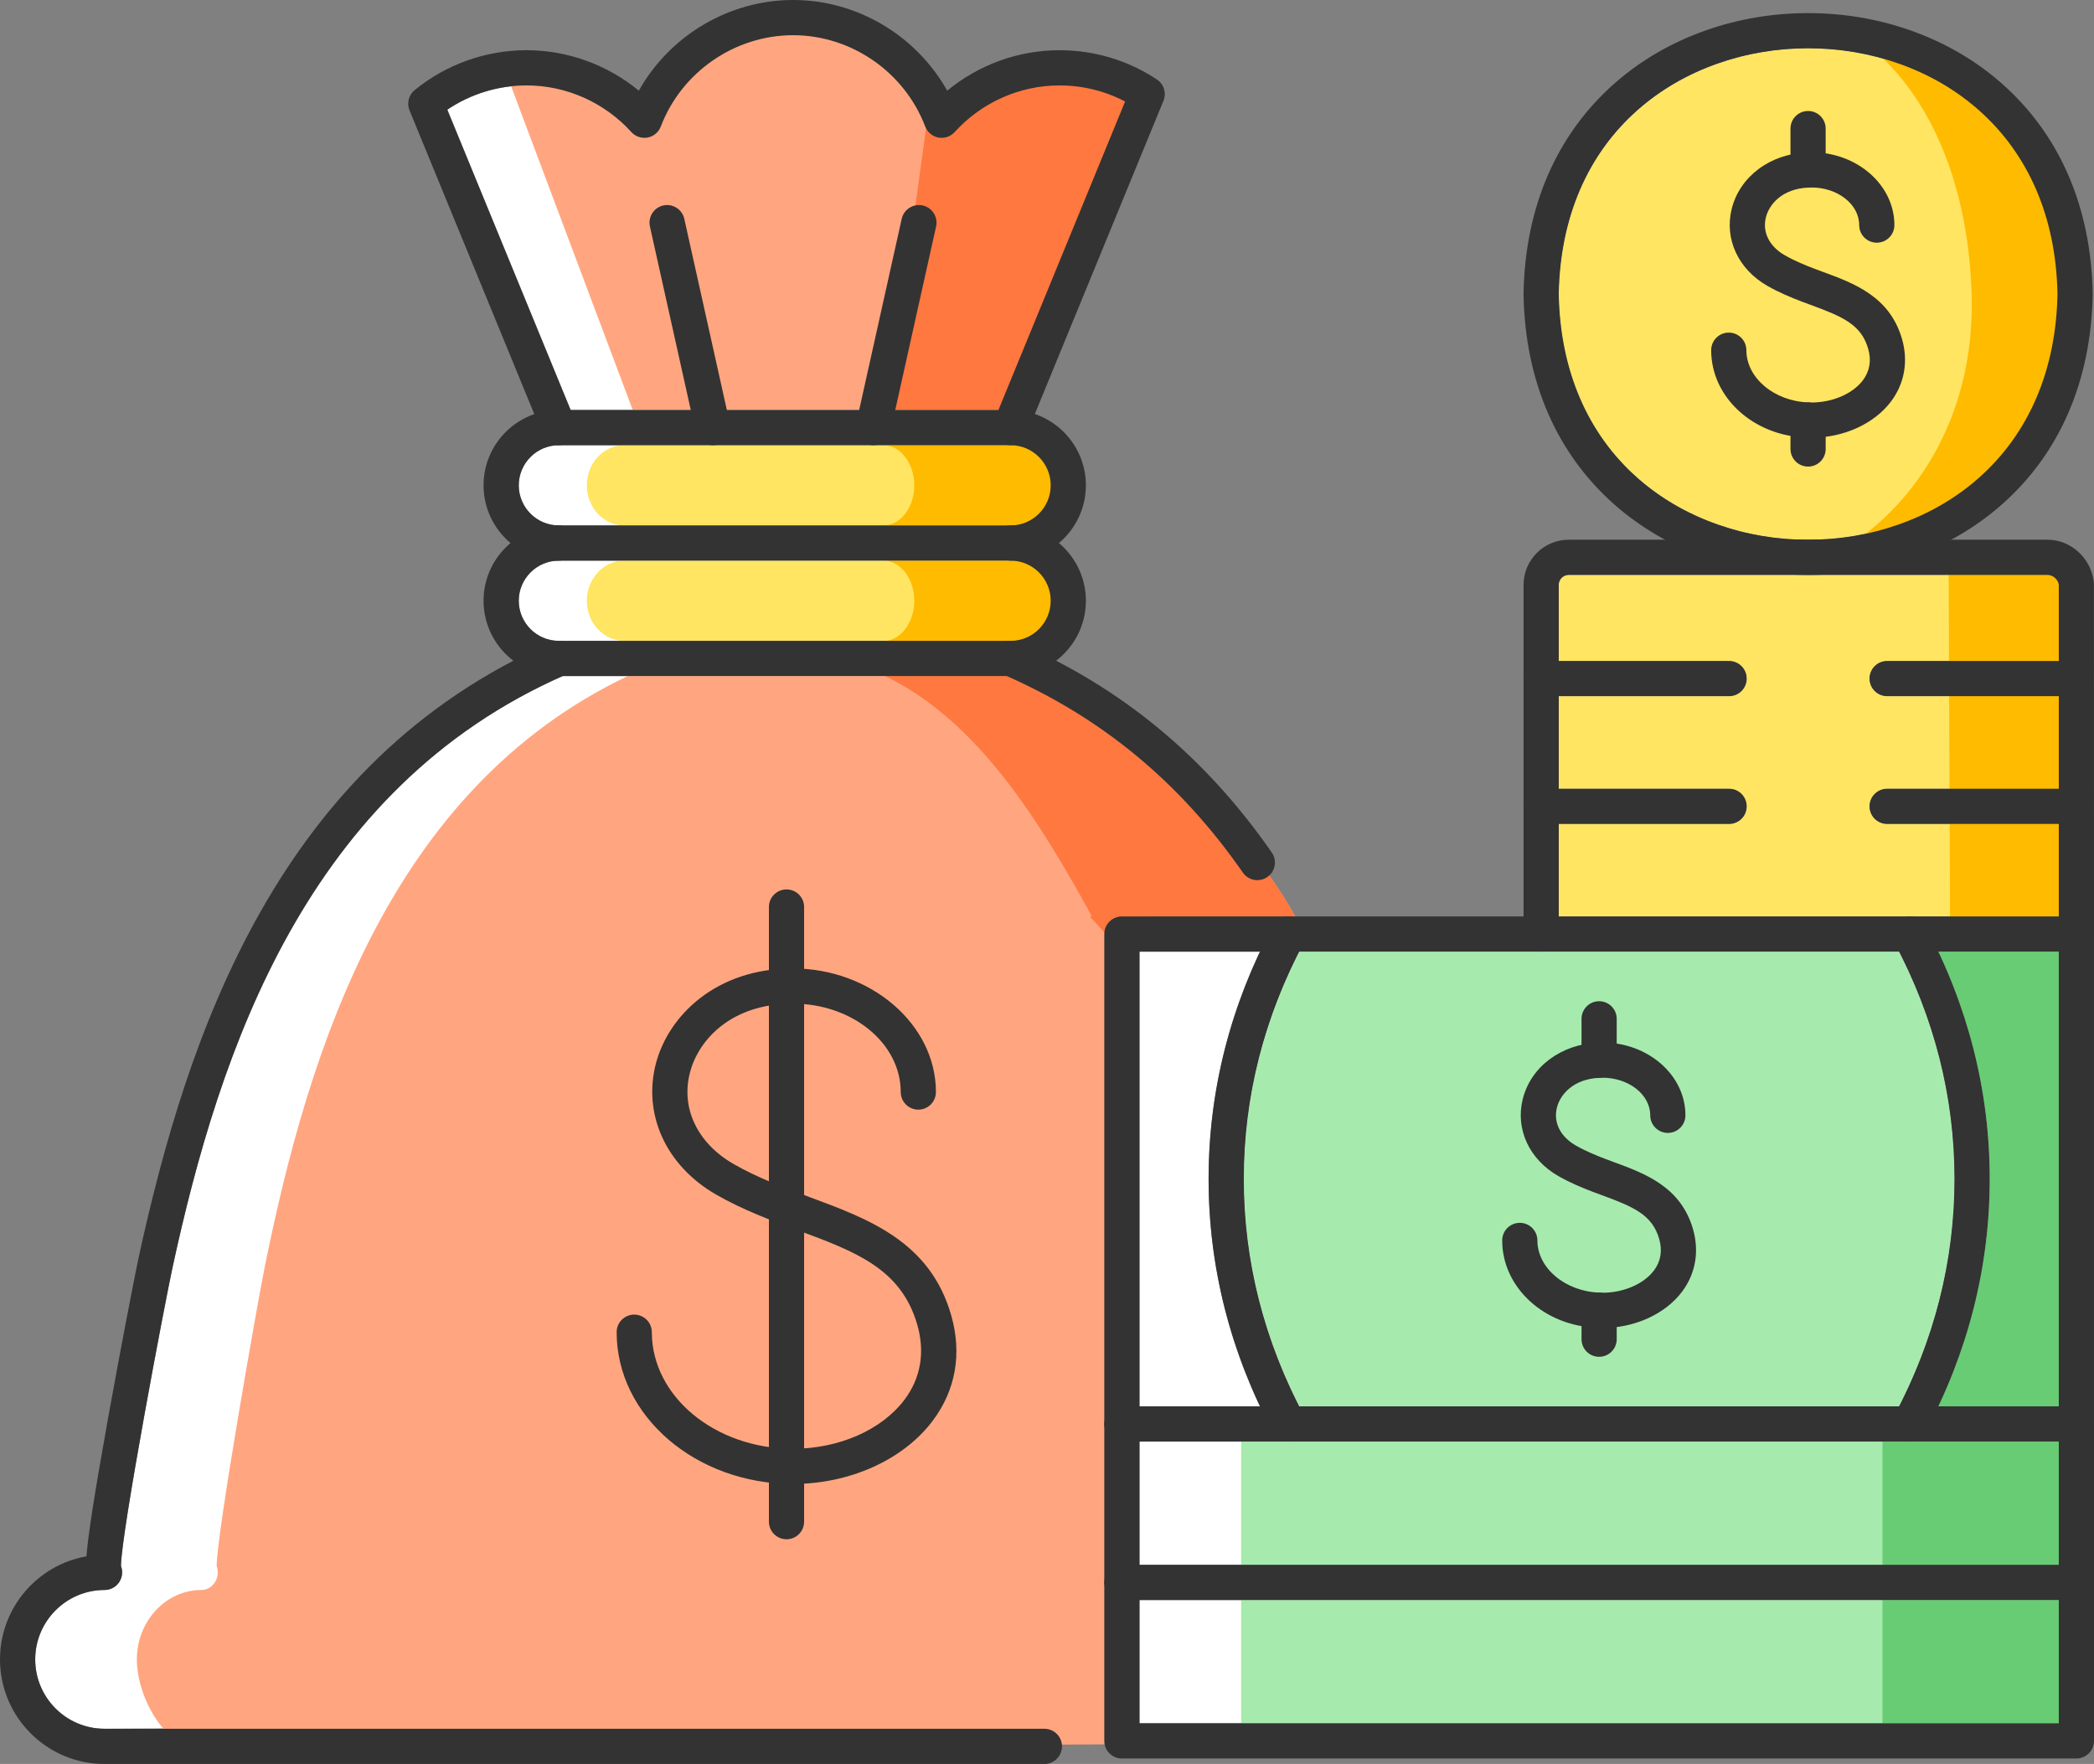 <?xml version="1.0" encoding="UTF-8"?>
<svg id="_Layer_" data-name="&amp;lt;Layer&amp;gt;" xmlns="http://www.w3.org/2000/svg" viewBox="0 0 1658.46 1397.06">
  <rect x="0" y="0" width="1658.46" height="1397.06" fill="#808080" stroke="none"/>
  <defs>
    <style>
      .cls-1 {
        fill: #fb0;
      }

      .cls-2 {
        fill: #fff;
      }

      .cls-3 {
        fill: #333;
      }

      .cls-4 {
        fill: #ffa680;
      }

      .cls-5 {
        fill: #68cc74;
      }

      .cls-6 {
        fill: #ffe561;
      }

      .cls-7 {
        fill: #ff7840;
      }

      .cls-8 {
        fill: #a6ebad;
      }
    </style>
  </defs>
  <g>
    <path class="cls-2" d="M902.48,1141.72h117.91s.06,.01,.1,.01c.04,0,.07-.01,.11-.01h491.86s.07,.01,.11,.01c.03,0,.06-.01,.1-.01h117.91v97.61H902.48v-97.61Z"/>
    <path class="cls-2" d="M1503.97,753.72c29.09,57.07,43.99,117.56,43.99,180.02s-14.91,122.96-44.01,180.11h-474.84c-29.11-57.15-44.01-117.68-44.01-180.11s14.9-122.95,43.99-180.02h474.88Z"/>
    <path class="cls-2" d="M1630.58,1113.84h-95.5c27-57.36,40.77-117.83,40.77-180.11s-13.76-122.74-40.76-180.02h95.49v360.12Z"/>
    <path class="cls-2" d="M957.21,933.73c0,62.28,13.77,122.74,40.77,180.11h-95.5v-360.12h95.49c-26.99,57.27-40.76,117.71-40.76,180.02Z"/>
    <path class="cls-2" d="M1234.54,233.09c2.29-133.87,103.98-194.82,197.5-194.82h.03c93.47,0,195.09,60.92,197.47,194.6-2.41,133.71-104.04,194.6-197.5,194.6s-195.23-60.98-197.5-194.38Z"/>
    <path class="cls-2" d="M1234.55,652.57h134.9c7.7,0,13.94-6.24,13.94-13.94s-6.24-13.94-13.94-13.94h-134.9v-73.31h134.9c7.7,0,13.94-6.24,13.94-13.94s-6.24-13.94-13.94-13.94h-134.9v-60.28c0-4.34,3.52-7.86,7.85-7.86h379.26c4.59,0,8.52,3.98,8.91,7.86v60.28h-135.95c-7.7,0-13.94,6.24-13.94,13.94s6.24,13.94,13.94,13.94h135.95v73.31h-135.95c-7.7,0-13.94,6.24-13.94,13.94s6.24,13.94,13.94,13.94h135.96v73.26h-396.02v-73.26Z"/>
    <path class="cls-2" d="M417.09,67.65c31.42,0,61.67,13.46,82.95,36.94,3.25,3.58,8.1,5.22,12.91,4.34,4.76-.9,8.71-4.21,10.44-8.74,16.5-43.24,58.59-72.31,104.74-72.31s88.15,29.06,104.66,72.31c1.73,4.53,5.69,7.84,10.44,8.74,4.81,.88,9.67-.76,12.91-4.34,21.28-23.48,51.52-36.94,82.95-36.94,18.32,0,36.1,4.38,52.02,12.74l-100.33,244.33h-81.71l32.34-145.36c1.66-7.52-3.07-14.96-10.59-16.64-7.5-1.61-14.95,3.07-16.64,10.59l-33.69,151.41h-104.8l-33.7-151.41c-1.69-7.53-9.17-12.24-16.64-10.59-7.52,1.68-12.25,9.13-10.59,16.64l32.36,145.36h-95.15l-97.68-237.86c18.42-12.45,40.39-19.21,62.82-19.21Z"/>
    <path class="cls-2" d="M410.86,384.38c0-17.52,14.24-31.78,31.76-31.78h357.75c17.52,0,31.78,14.26,31.78,31.78s-14.26,31.76-31.78,31.76H442.62c-17.52,0-31.76-14.24-31.76-31.76Z"/>
    <path class="cls-2" d="M800.38,444.03c17.52,0,31.78,14.26,31.78,31.78s-14.26,31.76-31.78,31.76H442.62s-.03,0-.04,0c-.05,0-.09-.01-.13-.01-17.44-.1-31.59-14.29-31.59-31.74s14.24-31.78,31.76-31.78h357.75Z"/>
    <path class="cls-2" d="M82.79,1369.17c-30.27,0-54.9-24.63-54.9-54.9s24.63-55.01,54.9-55.01c7.7,0,13.94-6.24,13.94-13.94,0-1.77-.33-3.46-.93-5.02,.18-26.42,34.87-209.01,40.95-236.98,37.07-170.68,105.74-377.82,308.93-467.87h351.6c80.7,36.06,173.84,118.48,216.57,190.38h-125.3c-7.7,0-13.94,6.24-13.94,13.94v625.55l-791.81,3.86Z"/>
    <rect class="cls-2" x="902.48" y="1267.22" width="728.1" height="97.62"/>
  </g>
  <path class="cls-6" d="M464.76,384.38c0-17.52,13.25-31.78,29.56-31.78h332.9c16.3,0,29.57,14.26,29.57,31.78s-13.27,31.76-29.57,31.76H494.32c-16.3,0-29.56-14.24-29.56-31.76Z"/>
  <path class="cls-6" d="M827.22,444.03c16.3,0,29.57,14.26,29.57,31.78s-13.27,31.76-29.57,31.76H494.32s-.03,0-.04,0c-.04,0-.08-.01-.12-.01-16.23-.1-29.39-14.29-29.39-31.74s13.25-31.78,29.56-31.78h332.9Z"/>
  <path class="cls-4" d="M159.48,1385.28c-28.17,0-51.09-40.74-51.09-71.01s22.92-55.01,51.09-55.01c7.17,0,12.97-6.24,12.97-13.94,0-1.77-.3-3.46-.87-5.02,.17-26.42,32.45-209.01,38.1-236.98,34.5-170.68,98.39-377.82,287.46-467.87h327.17c75.09,36.06,161.76,118.48,201.52,190.38h-116.6c-7.17,0-12.97,6.24-12.97,13.94v641.65l-736.8,3.86Z"/>
  <rect class="cls-8" x="982.99" y="1267.22" width="668.94" height="97.62"/>
  <path class="cls-8" d="M982.99,1141.72h108.33s.06,.01,.09,.01c.03,0,.07-.01,.1-.01h451.9s.07,.01,.1,.01c.03,0,.06-.01,.09-.01h108.33v97.61H982.99v-97.61Z"/>
  <path class="cls-8" d="M1503.97,753.72c29.09,57.07,43.99,117.56,43.99,180.02s-14.91,122.96-44.01,180.11h-474.84c-29.11-57.15-44.01-117.68-44.01-180.11s14.9-122.95,43.99-180.02h474.88Z"/>
  <path class="cls-8" d="M1630.58,1113.84h-95.5c27-57.36,40.77-117.83,40.77-180.11s-13.76-122.74-40.76-180.02h95.49v360.12Z"/>
  <path class="cls-6" d="M1234.54,233.09c2.29-133.87,103.98-194.82,197.5-194.82h.03c93.47,0,195.09,60.92,197.47,194.6-2.41,133.71-104.04,194.6-197.5,194.6s-195.23-60.98-197.5-194.38Z"/>
  <path class="cls-6" d="M1234.55,652.57h134.9c7.7,0,13.94-6.24,13.94-13.94s-6.24-13.94-13.94-13.94h-134.9v-73.31h134.9c7.7,0,13.94-6.24,13.94-13.94s-6.24-13.94-13.94-13.94h-134.9v-60.28c0-4.34,3.52-7.86,7.85-7.86h379.26c4.59,0,8.52,3.98,8.91,7.86v60.28h-135.95c-7.7,0-13.94,6.24-13.94,13.94s6.24,13.94,13.94,13.94h135.95v73.31h-135.95c-7.7,0-13.94,6.24-13.94,13.94s6.24,13.94,13.94,13.94h135.96v73.26h-396.02v-73.26Z"/>
  <path class="cls-4" d="M469.35,67.65c28.64,0,9.88,6.25,29.28,29.73,2.96,3.58,7.38,5.22,11.76,4.34,4.34-.9,7.94-4.21,9.52-8.74,15.04-43.24,69.35-81.25,111.41-81.25s82.16,35.41,97.21,78.65c1.58,4.53,5.18,7.84,9.52,8.74,4.38,.88,8.81-.76,11.76-4.34,19.39-23.48,72.35-37.92,100.99-37.92,16.7,0,36.05,15.16,50.56,23.52l-91.44,244.33H501.13L402.27,61.59c16.79-12.45,46.63,6.07,67.08,6.07Z"/>
  <rect class="cls-5" x="1490.94" y="1141.76" width="161.02" height="97.55"/>
  <path class="cls-5" d="M1630.58,1113.84h-95.5c27-57.36,40.77-117.83,40.77-180.11s-13.76-122.74-40.76-180.02h95.49v360.12Z"/>
  <path class="cls-7" d="M901.35,80.39l-91.38,244.34h-107.34l31.4-227.3c1.21,.81,2.55,1.48,4.03,1.74,4.43,.81,8.86-.81,11.81-4.43,19.32-23.48,72.32-37.84,100.9-37.84,16.77,0,36.09,15.16,50.59,23.48Z"/>
  <path class="cls-1" d="M856.8,384.44c0,17.44-10.95,31.67-24.32,31.67h-132.68c13.38,0,24.32-14.22,24.32-31.67s-10.95-31.8-24.32-31.8h132.68c13.38,0,24.32,14.22,24.32,31.8Z"/>
  <path class="cls-1" d="M856.8,475.82c0,17.44-10.95,31.8-24.32,31.8h-132.68c13.38,0,24.32-14.36,24.32-31.8s-10.95-31.8-24.32-31.8h132.68c13.38,0,24.32,14.22,24.32,31.8Z"/>
  <path class="cls-7" d="M909.26,725.8h116.6c-39.72-71.92-126.4-154.31-201.54-190.4h-123.45c75.14,36.09,124.25,118.48,163.97,190.4h-1.88c12.1,12.63,23.22,25.33,33.27,38.24v-24.28c0-7.65,5.77-13.96,13.02-13.96Z"/>
  <rect class="cls-5" x="1490.94" y="1267.21" width="161.02" height="97.68"/>
  <path class="cls-1" d="M1638.18,231.97c-8.55,182.56-152.61,202.59-165,193.91,34.63-24.2,91.83-87.05,88.33-193.91-3.63-110.74-50.31-173.59-84.94-197.78,12.38-8.68,169.52,28.82,161.61,197.78Z"/>
  <polygon class="cls-1" points="1646.86 453.09 1646.86 740.75 1544.49 740.75 1543.34 453.38 1646.86 453.09"/>
  <g>
    <g>
      <g>
        <path class="cls-3" d="M827.16,1397.06H82.79c-45.65,0-82.79-37.14-82.79-82.79,0-40.82,29.61-74.85,68.47-81.65,1.28-16.39,5.95-47.21,16.88-108.09,10.59-59.06,22.22-118.26,24.15-127.13,38.64-177.88,110.79-394.19,327.56-488.67,7.08-3.14,15.28,.17,18.34,7.21,3.08,7.06-.14,15.28-7.21,18.35-205.18,89.44-274.22,297.65-311.44,469.04-6.08,27.96-40.77,210.56-40.95,236.98,.6,1.56,.93,3.25,.93,5.02,0,7.7-6.24,13.94-13.94,13.94-30.27,0-54.9,24.67-54.9,55.01s24.63,54.9,54.9,54.9H827.16c7.7,0,13.94,6.24,13.94,13.94s-6.24,13.94-13.94,13.94ZM82.83,1231.38c1.06,0,2.1,.12,3.08,.35-.96-.22-1.99-.35-3.08-.35Z"/>
        <path class="cls-3" d="M995.83,697.09c-4.42,0-8.75-2.08-11.47-5.99-49.77-71.57-111.79-122.87-189.57-156.82-7.05-3.08-10.27-11.3-7.19-18.36,3.07-7.05,11.28-10.29,18.36-7.19,82.64,36.07,148.49,90.52,201.31,166.47,4.39,6.32,2.83,15-3.5,19.41-2.42,1.68-5.19,2.49-7.94,2.49Z"/>
        <g>
          <path class="cls-3" d="M800.38,444.03c-7.7,0-13.94-6.24-13.94-13.94s6.24-13.94,13.94-13.94c17.52,0,31.78-14.24,31.78-31.76s-14.26-31.78-31.78-31.78H442.62c-17.52,0-31.76,14.26-31.76,31.78s14.24,31.76,31.76,31.76c7.7,0,13.94,6.24,13.94,13.94s-6.24,13.94-13.94,13.94c-32.89,0-59.65-26.76-59.65-59.65s26.76-59.66,59.65-59.66h357.75c32.9,0,59.66,26.76,59.66,59.66s-26.76,59.65-59.66,59.65Z"/>
          <path class="cls-3" d="M800.38,535.45H442.63c-32.89,0-59.65-26.76-59.65-59.65s26.76-59.65,59.65-59.65h357.75c32.89,0,59.65,26.76,59.65,59.65s-26.76,59.65-59.65,59.65Zm-357.75-91.42c-17.52,0-31.77,14.25-31.77,31.77s14.25,31.77,31.77,31.77h357.75c17.52,0,31.77-14.25,31.77-31.77s-14.25-31.77-31.77-31.77H442.63Z"/>
        </g>
        <path class="cls-3" d="M442.6,352.58c-5.48,0-10.68-3.25-12.89-8.65L324.36,87.45c-2.33-5.67-.68-12.2,4.06-16.08,24.9-20.39,56.38-31.61,88.66-31.61s63.95,11.49,88.88,32.05C530.46,28.17,577.32,0,628.12,0s97.57,28.17,122.07,71.82c24.94-20.56,56.38-32.05,88.88-32.05,27.66,0,54.35,8.02,77.19,23.18,5.54,3.67,7.72,10.76,5.19,16.9l-108.44,264.08c-2.92,7.14-11.09,10.55-18.19,7.6-7.13-2.92-10.52-11.07-7.6-18.19l103.87-252.95c-15.92-8.36-33.7-12.74-52.02-12.74-31.42,0-61.67,13.46-82.95,36.94-3.24,3.58-8.1,5.22-12.91,4.34-4.76-.9-8.71-4.21-10.44-8.74-16.51-43.24-58.57-72.31-104.66-72.31s-88.24,29.06-104.74,72.31c-1.73,4.53-5.69,7.84-10.44,8.74-4.81,.88-9.66-.76-12.91-4.34-21.28-23.48-51.52-36.94-82.95-36.94-22.43,0-44.39,6.76-62.82,19.21l101.22,246.48c2.92,7.12-.47,15.27-7.6,18.19-1.73,.72-3.52,1.05-5.29,1.05Z"/>
        <path class="cls-3" d="M564.47,352.58c-6.39,0-12.15-4.42-13.6-10.92l-36.13-162.3c-1.66-7.51,3.07-14.96,10.59-16.64,7.47-1.65,14.95,3.05,16.64,10.59l36.13,162.3c1.66,7.51-3.07,14.96-10.59,16.64-1.02,.22-2.03,.33-3.04,.33Z"/>
        <path class="cls-3" d="M691.68,352.58c-1.01,0-2.02-.1-3.04-.33-7.52-1.68-12.25-9.12-10.59-16.64l36.11-162.3c1.69-7.52,9.15-12.2,16.64-10.59,7.52,1.68,12.25,9.12,10.59,16.64l-36.11,162.3c-1.45,6.5-7.21,10.92-13.6,10.92Z"/>
      </g>
      <g>
        <path class="cls-3" d="M628.01,1175.3c-77-.01-139.63-53.93-139.63-120.2,0-7.7,6.24-13.94,13.94-13.94s13.94,6.24,13.94,13.94c0,50.89,50.13,92.3,111.75,92.31,36.44,0,70.29-14.87,88.34-38.83,12.87-17.06,16.39-37.55,10.19-59.23-12.78-44.64-48.99-58.05-94.86-75.04-21.25-7.86-43.23-16-64.39-28.13-39.77-22.79-58.49-63.72-47.7-104.29,9.92-37.28,47.29-74.89,108.42-74.89s113.25,43.91,113.25,97.9c0,7.7-6.24,13.94-13.94,13.94s-13.94-6.24-13.94-13.94c0-38.6-38.3-70.01-85.37-70.01-49.49,0-74.82,29.18-81.46,54.17-7.57,28.42,5.69,56.37,34.61,72.93,19.16,10.97,40.03,18.7,60.21,26.18,46.87,17.35,95.33,35.3,111.98,93.51,8.7,30.43,3.6,59.37-14.74,83.71-23.22,30.78-65.6,49.91-110.61,49.91Z"/>
        <path class="cls-3" d="M622.92,1219.1c-7.7,0-13.94-6.24-13.94-13.94v-486.8c0-7.7,6.24-13.94,13.94-13.94s13.94,6.24,13.94,13.94v486.8c0,7.7-6.24,13.94-13.94,13.94Z"/>
      </g>
    </g>
    <g>
      <g>
        <path class="cls-3" d="M1369.45,551.37h-148.86c-7.7,0-13.94-6.24-13.94-13.94s6.24-13.94,13.94-13.94h148.86c7.7,0,13.94,6.24,13.94,13.94s-6.24,13.94-13.94,13.94Z"/>
        <path class="cls-3" d="M1369.45,652.57h-148.86c-7.7,0-13.94-6.24-13.94-13.94s6.24-13.94,13.94-13.94h148.86c7.7,0,13.94,6.24,13.94,13.94s-6.24,13.94-13.94,13.94Z"/>
        <path class="cls-3" d="M1643.47,551.37h-148.86c-7.7,0-13.94-6.24-13.94-13.94s6.24-13.94,13.94-13.94h148.86c7.7,0,13.94,6.24,13.94,13.94s-6.24,13.94-13.94,13.94Z"/>
        <path class="cls-3" d="M1643.47,652.57h-148.86c-7.7,0-13.94-6.24-13.94-13.94s6.24-13.94,13.94-13.94h148.86c7.7,0,13.94,6.24,13.94,13.94s-6.24,13.94-13.94,13.94Z"/>
        <path class="cls-3" d="M1644.52,753.69c-7.7,0-13.94-6.24-13.94-13.94V463.21c-.41-3.88-4.34-7.86-8.92-7.86h-379.26c-4.32,0-7.85,3.52-7.85,7.86v276.54c0,7.7-6.24,13.94-13.94,13.94s-13.94-6.24-13.94-13.94V463.21c0-19.71,16.03-35.75,35.73-35.75h379.26c18.91,0,35.05,15.17,36.74,34.54l.07,277.74c0,7.7-6.24,13.94-13.94,13.94Z"/>
      </g>
      <g>
        <g>
          <path class="cls-3" d="M1434.67,346.68c-1.32,0-2.79-.03-4.13-.17-41.76-1.3-75.28-31.7-75.28-69.15,0-7.7,6.24-13.94,13.94-13.94s13.94,6.24,13.94,13.94c0,21.94,22.12,40.48,49.31,41.35l2.21,.08c16.69,0,32.67-6.89,40.73-17.56,5.46-7.25,6.89-15.66,4.23-25-5.53-19.22-20.23-25.45-45.72-34.82l-6.8-2.52c-8.31-3.18-17.98-7.14-27.36-12.51-23-13.14-34.1-37.02-28.25-60.8,6.32-25.72,30.41-43.77,59.97-44.89,.41-.08,1.73-.1,3.2-.1,36.23,0,65.71,25.88,65.71,57.68,0,7.7-6.24,13.94-13.94,13.94s-13.94-6.24-13.94-13.94c0-16.43-16.97-29.8-37.83-29.8-.31,.04-1.81,.07-2.12,.08-20.98,.8-31.41,13.26-33.96,23.68-2.88,11.73,2.74,22.93,15.02,29.95,7.76,4.44,16.18,7.88,23.4,10.65l6.53,2.41c24.92,9.15,53.17,19.52,62.9,53.31,5.06,17.72,1.94,35.27-8.78,49.48-13.33,17.66-37.46,28.64-62.98,28.64Z"/>
          <path class="cls-3" d="M1432.01,369.53c-7.7,0-13.94-6.24-13.94-13.94v-22.94c0-7.7,6.24-13.94,13.94-13.94s13.94,6.24,13.94,13.94v22.94c0,7.7-6.24,13.94-13.94,13.94Z"/>
          <path class="cls-3" d="M1432.01,148.57c-7.7,0-13.94-6.24-13.94-13.94v-32.79c0-7.7,6.24-13.94,13.94-13.94s13.94,6.24,13.94,13.94v32.79c0,7.7-6.24,13.94-13.94,13.94Z"/>
        </g>
        <path class="cls-3" d="M1432.03,455.35h-.02c-28.13,0-55.54-4.66-81.46-13.84-26.99-9.56-51.14-23.62-71.78-41.78-46.02-40.51-70.96-98.13-72.12-166.64,0-.16,0-.32,0-.47,1.17-68.52,26.12-126.14,72.15-166.64,20.64-18.16,44.79-32.22,71.79-41.77,25.92-9.18,53.32-13.83,81.44-13.83h.02c28.13,0,55.54,4.66,81.46,13.84,26.99,9.56,51.14,23.62,71.78,41.78,46.02,40.5,70.96,98.12,72.12,166.63,0,.16,0,.32,0,.47-1.17,68.52-26.12,126.14-72.15,166.65-20.64,18.16-44.79,32.22-71.79,41.78-25.92,9.18-53.32,13.83-81.44,13.83Zm-197.49-222.49c1.08,60.34,22.74,110.81,62.66,145.94,17.96,15.81,39.04,28.06,62.67,36.43,22.92,8.12,47.2,12.24,72.15,12.24h.02c24.95,0,49.22-4.11,72.14-12.23,23.63-8.37,44.71-20.62,62.67-36.42,39.92-35.13,61.59-85.6,62.68-145.95-1.08-60.35-22.74-110.8-62.66-145.94-17.96-15.8-39.04-28.06-62.67-36.43-22.92-8.12-47.2-12.24-72.15-12.24h-.02c-24.95,0-49.22,4.11-72.14,12.23-23.63,8.36-44.71,20.62-62.67,36.42-39.93,35.13-61.6,85.59-62.68,145.95Z"/>
      </g>
    </g>
    <g>
      <g>
        <path class="cls-3" d="M1644.52,1141.72H888.54c-7.7,0-13.94-6.24-13.94-13.94v-388.01c0-7.7,6.24-13.94,13.94-13.94h755.97c7.7,0,13.94,6.24,13.94,13.94v388.01c0,7.7-6.24,13.94-13.94,13.94Zm-742.03-27.89h728.09v-360.12H902.48v360.12Z"/>
        <g>
          <path class="cls-3" d="M1020.49,1141.74c-4.98,0-9.8-2.67-12.32-7.38-33.81-63.38-50.96-130.88-50.96-200.63s17.15-137.27,50.97-200.55c3.6-6.8,12.08-9.38,18.86-5.73,6.8,3.63,9.36,12.07,5.73,18.86-31.63,59.21-47.67,122.27-47.67,187.42s16.04,128.2,47.68,187.5c3.62,6.8,1.05,15.24-5.74,18.87-2.1,1.11-4.34,1.64-6.55,1.64Z"/>
          <path class="cls-3" d="M1512.57,1141.74c-2.21,0-4.46-.52-6.55-1.64-6.79-3.63-9.36-12.07-5.74-18.87,31.65-59.29,47.68-122.39,47.68-187.5s-16.04-128.2-47.67-187.42c-3.63-6.79-1.07-15.23,5.73-18.86,6.77-3.66,15.24-1.07,18.86,5.73,33.82,63.28,50.97,130.76,50.97,200.55s-17.15,137.25-50.96,200.63c-2.52,4.7-7.34,7.38-12.32,7.38Z"/>
        </g>
      </g>
      <path class="cls-3" d="M1644.52,1267.22H888.54c-7.7,0-13.94-6.24-13.94-13.94s6.24-13.94,13.94-13.94h755.98c7.7,0,13.94,6.24,13.94,13.94s-6.24,13.94-13.94,13.94Z"/>
      <path class="cls-3" d="M1644.52,1392.72H888.54c-7.7,0-13.94-6.24-13.94-13.94v-251c0-7.7,6.24-13.94,13.94-13.94s13.94,6.24,13.94,13.94v237.06h728.1v-237.06c0-7.7,6.24-13.94,13.94-13.94s13.94,6.24,13.94,13.94v251c0,7.7-6.24,13.94-13.94,13.94Z"/>
      <g>
        <path class="cls-3" d="M1269.16,1051.74c-1.34,0-2.8-.03-4.14-.17-41.75-1.3-75.27-31.7-75.27-69.15,0-7.7,6.24-13.94,13.94-13.94s13.94,6.24,13.94,13.94c0,21.94,22.12,40.48,49.32,41.35l2.2,.08c16.69,0,32.67-6.89,40.73-17.56,5.46-7.25,6.89-15.67,4.23-25.01-5.53-19.2-20.21-25.43-45.68-34.8l-6.83-2.53c-8.32-3.18-17.99-7.13-27.36-12.5-23-13.14-34.1-37.02-28.26-60.8,6.32-25.72,30.43-43.77,59.99-44.89,.38-.08,1.73-.1,3.18-.1,36.24,0,65.73,25.87,65.73,57.67,0,7.7-6.24,13.94-13.94,13.94s-13.94-6.24-13.94-13.94c0-16.42-16.98-29.78-37.84-29.78-.31,.04-1.8,.07-2.11,.08-20.99,.8-31.42,13.26-33.98,23.68-2.88,11.73,2.74,22.93,15.03,29.95,7.73,4.43,16.17,7.86,23.4,10.63l6.56,2.44c24.91,9.16,53.15,19.54,62.86,53.29,5.04,17.73,1.93,35.3-8.79,49.49-13.33,17.66-37.46,28.64-62.98,28.64Z"/>
        <path class="cls-3" d="M1266.51,1074.58c-7.7,0-13.94-6.24-13.94-13.94v-22.93c0-7.7,6.24-13.94,13.94-13.94s13.94,6.24,13.94,13.94v22.93c0,7.7-6.24,13.94-13.94,13.94Z"/>
        <path class="cls-3" d="M1266.51,853.63c-7.7,0-13.94-6.24-13.94-13.94v-32.78c0-7.7,6.24-13.94,13.94-13.94s13.94,6.24,13.94,13.94v32.78c0,7.7-6.24,13.94-13.94,13.94Z"/>
      </g>
    </g>
  </g>
</svg>